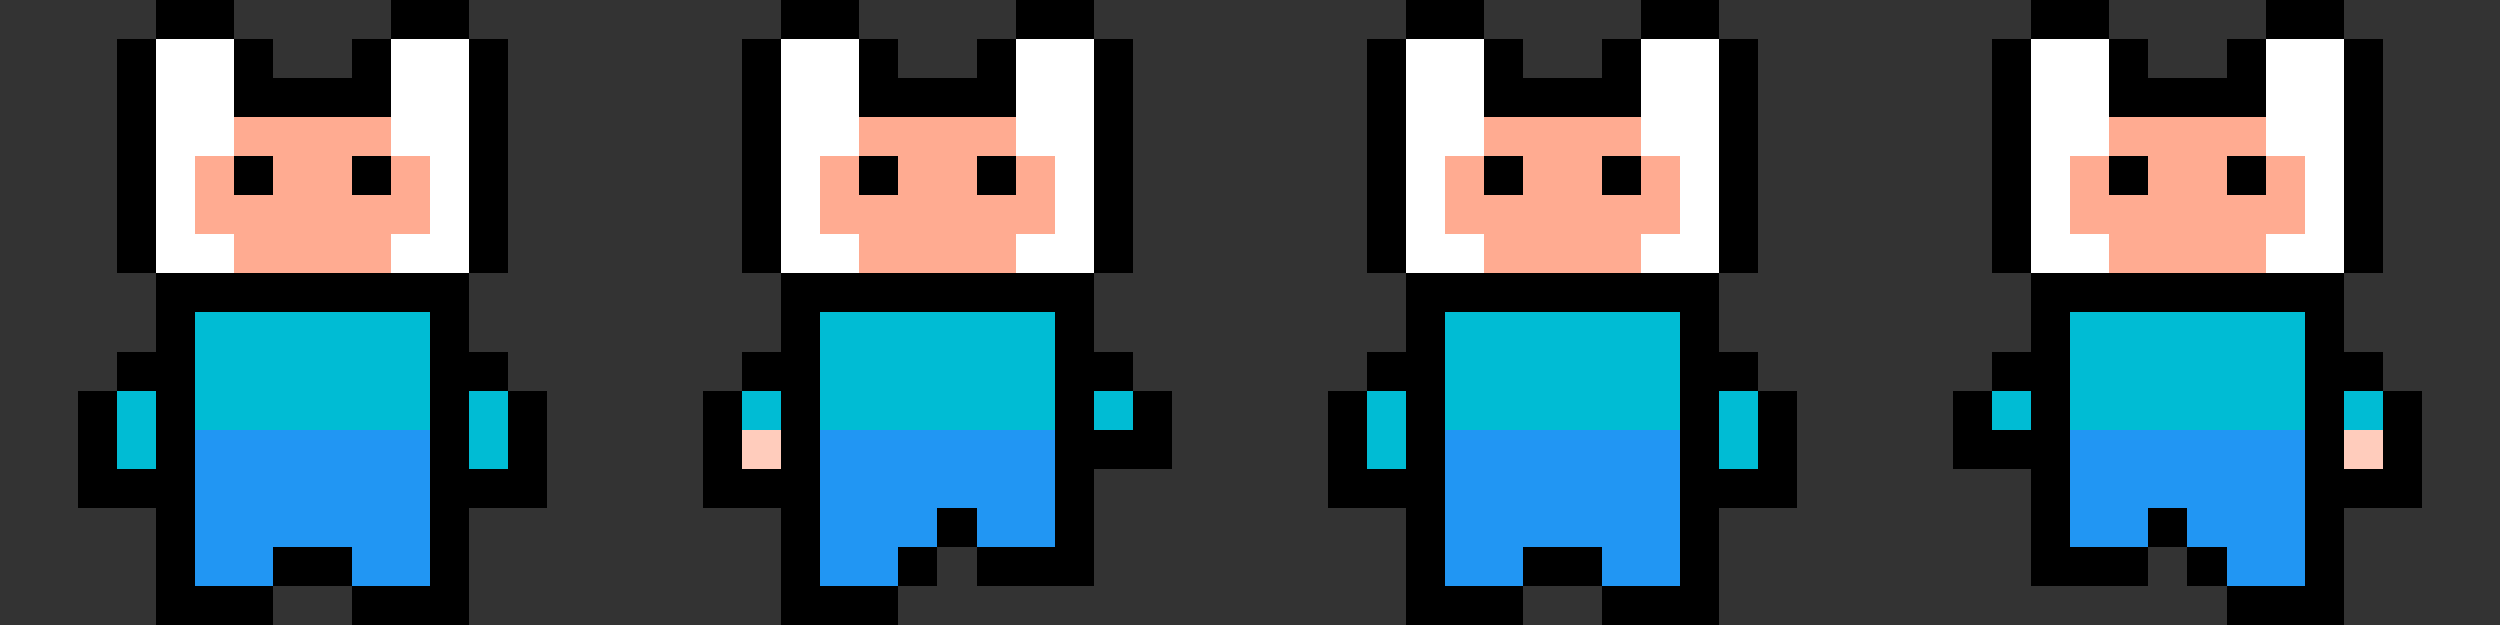 <svg xmlns="http://www.w3.org/2000/svg" viewBox="0 -0.5 64 16" shape-rendering="crispEdges">
<rect x="0" y="-0.5" width="64" height="16" fill="#333333" stroke="none"/>
<path stroke="#000000" d="M4 0h2M10 0h2M20 0h2M26 0h2M36 0h2M42 0h2M52 0h2M58 0h2M3 1h1M6 1h1M9 1h1M12 1h1M19 1h1M22 1h1M25 1h1M28 1h1M35 1h1M38 1h1M41 1h1M44 1h1M51 1h1M54 1h1M57 1h1M60 1h1M3 2h1M6 2h4M12 2h1M19 2h1M22 2h4M28 2h1M35 2h1M38 2h4M44 2h1M51 2h1M54 2h4M60 2h1M3 3h1M12 3h1M19 3h1M28 3h1M35 3h1M44 3h1M51 3h1M60 3h1M3 4h1M6 4h1M9 4h1M12 4h1M19 4h1M22 4h1M25 4h1M28 4h1M35 4h1M38 4h1M41 4h1M44 4h1M51 4h1M54 4h1M57 4h1M60 4h1M3 5h1M12 5h1M19 5h1M28 5h1M35 5h1M44 5h1M51 5h1M60 5h1M3 6h1M12 6h1M19 6h1M28 6h1M35 6h1M44 6h1M51 6h1M60 6h1M4 7h8M20 7h8M36 7h8M52 7h8M4 8h1M11 8h1M20 8h1M27 8h1M36 8h1M43 8h1M52 8h1M59 8h1M3 9h2M11 9h2M19 9h2M27 9h2M35 9h2M43 9h2M51 9h2M59 9h2M2 10h1M4 10h1M11 10h1M13 10h1M18 10h1M20 10h1M27 10h1M29 10h1M34 10h1M36 10h1M43 10h1M45 10h1M50 10h1M52 10h1M59 10h1M61 10h1M2 11h1M4 11h1M11 11h1M13 11h1M18 11h1M20 11h1M27 11h3M34 11h1M36 11h1M43 11h1M45 11h1M50 11h3M59 11h1M61 11h1M2 12h3M11 12h3M18 12h3M27 12h1M34 12h3M43 12h3M52 12h1M59 12h3M4 13h1M11 13h1M20 13h1M24 13h1M27 13h1M36 13h1M43 13h1M52 13h1M55 13h1M59 13h1M4 14h1M7 14h2M11 14h1M20 14h1M23 14h1M25 14h3M36 14h1M39 14h2M43 14h1M52 14h3M56 14h1M59 14h1M4 15h3M9 15h3M20 15h3M36 15h3M41 15h3M57 15h3" />
<path stroke="#ffffff" d="M4 1h2M10 1h2M20 1h2M26 1h2M36 1h2M42 1h2M52 1h2M58 1h2M4 2h2M10 2h2M20 2h2M26 2h2M36 2h2M42 2h2M52 2h2M58 2h2M4 3h2M10 3h2M20 3h2M26 3h2M36 3h2M42 3h2M52 3h2M58 3h2M4 4h1M11 4h1M20 4h1M27 4h1M36 4h1M43 4h1M52 4h1M59 4h1M4 5h1M11 5h1M20 5h1M27 5h1M36 5h1M43 5h1M52 5h1M59 5h1M4 6h2M10 6h2M20 6h2M26 6h2M36 6h2M42 6h2M52 6h2M58 6h2" />
<path stroke="#ffab91" d="M6 3h4M22 3h4M38 3h4M54 3h4M5 4h1M7 4h2M10 4h1M21 4h1M23 4h2M26 4h1M37 4h1M39 4h2M42 4h1M53 4h1M55 4h2M58 4h1M5 5h6M21 5h6M37 5h6M53 5h6M6 6h4M22 6h4M38 6h4M54 6h4" />
<path stroke="#00bcd4" d="M5 8h6M21 8h6M37 8h6M53 8h6M5 9h6M21 9h6M37 9h6M53 9h6M3 10h1M5 10h6M12 10h1M19 10h1M21 10h6M28 10h1M35 10h1M37 10h6M44 10h1M51 10h1M53 10h6M60 10h1M3 11h1M12 11h1M35 11h1M44 11h1" />
<path stroke="#2196f3" d="M5 11h6M21 11h6M37 11h6M53 11h6M5 12h6M21 12h6M37 12h6M53 12h6M5 13h6M21 13h3M25 13h2M37 13h6M53 13h2M56 13h3M5 14h2M9 14h2M21 14h2M37 14h2M41 14h2M57 14h2" />
<path stroke="#ffccbc" d="M19 11h1M60 11h1" />
</svg>